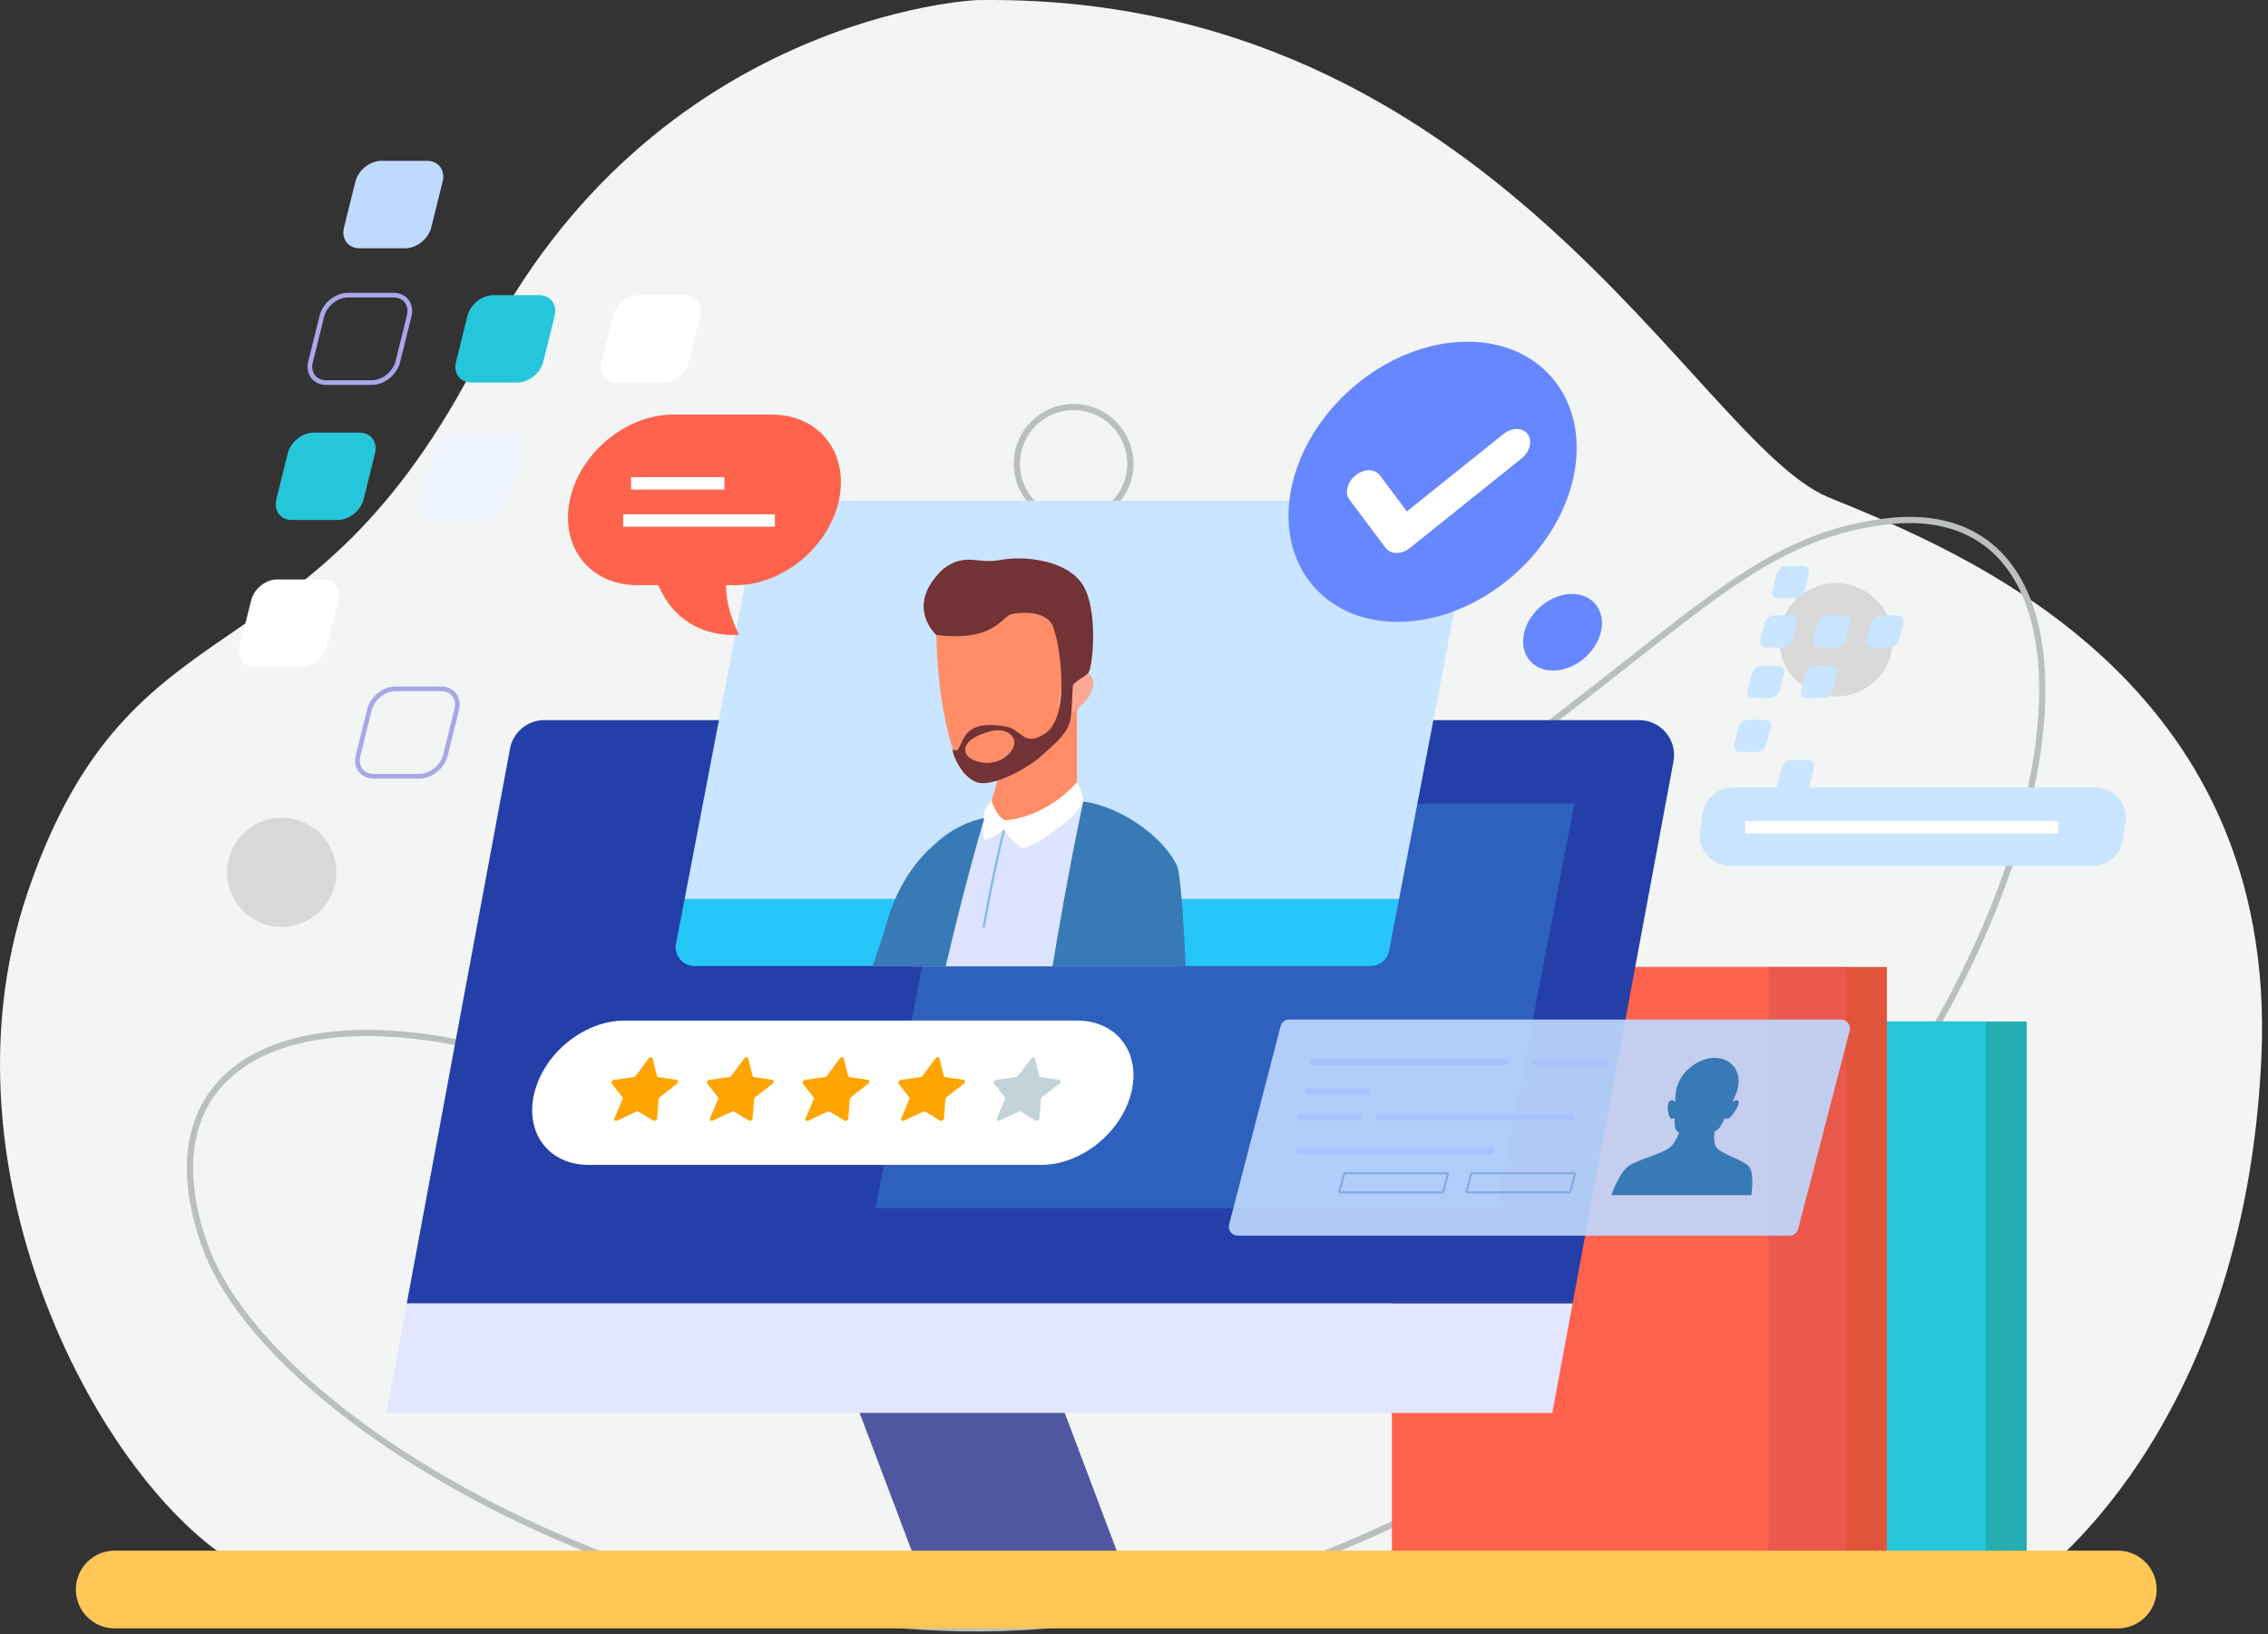 <svg width="365" height="263" viewBox="0 0 365 263" fill="none" xmlns="http://www.w3.org/2000/svg">
<rect x="0" y="0" width="365" height="263" fill="#333333" stroke="none"/>
<path d="M157.128 0.018C157.128 0.018 105.032 2.316 77.438 56.783C49.845 111.25 21.348 94.247 4.52 143.382C-12.307 192.517 21.624 248.386 44.374 254.448C67.115 260.5 326.923 254.448 326.923 254.448C326.923 254.448 361.251 230.978 363.944 170.016C366.638 109.054 315.483 88.694 294.283 80.031C273.083 71.368 240.406 -1.328 157.128 0.018Z" fill="#F3F5F4"/>
<path d="M221.652 136.309C270.019 103.765 279.394 87.058 303.262 83.95C361.405 76.381 318.801 226.677 185.665 258.79C122.406 274.047 44.046 232.432 32.841 200.096C22.008 168.831 51.176 157.106 94.249 173.872C137.321 190.639 197.012 152.882 221.652 136.302V136.309Z" stroke="#BBBFBD" stroke-miterlimit="10"/>
<path d="M302.211 109.129C305.617 105.408 305.36 99.631 301.639 96.225C297.918 92.82 292.141 93.077 288.735 96.798C285.33 100.519 285.587 106.296 289.308 109.701C293.029 113.107 298.806 112.85 302.211 109.129Z" fill="#D9D9D9"/>
<path d="M172.774 83.767C177.818 83.767 181.908 79.678 181.908 74.634C181.908 69.59 177.818 65.501 172.774 65.501C167.73 65.501 163.641 69.59 163.641 74.634C163.641 79.678 167.73 83.767 172.774 83.767Z" stroke="#BBBFBD" stroke-miterlimit="10"/>
<path d="M146.915 111.139L137.653 124.036H155.264L146.915 111.139Z" stroke="#BBBFBD" stroke-linecap="round" stroke-linejoin="round"/>
<path d="M53.894 142.378C55.004 137.657 52.076 132.929 47.355 131.819C42.633 130.709 37.905 133.637 36.795 138.358C35.685 143.08 38.613 147.808 43.334 148.918C48.056 150.028 52.784 147.1 53.894 142.378Z" fill="#D9D9D9"/>
<g clip-path="url(#clip0_1122_2323)">
<path d="M326.163 164.38H262.437V250.777H326.163V164.38Z" fill="#24ADB2"/>
<path d="M319.601 164.38H255.875V250.777H319.601V164.38Z" fill="#26C6DA"/>
<path d="M303.666 155.613H239.94V250.764H303.666V155.613Z" fill="#E1543C"/>
<path d="M297.104 155.613H224.005V250.764H297.104V155.613Z" fill="#FF634D"/>
<path d="M297.117 155.613H284.616V250.764H297.117V155.613Z" fill="#EB594D"/>
<path d="M181.927 255.4L168.737 220.437H135.727L148.931 255.4" fill="#4F57A0"/>
<path d="M62.19 227.372H249.816L253.091 209.731H65.478" fill="#E2E7FF"/>
<path d="M82.076 120.49L65.465 209.731H253.091L269.317 122.549C269.967 119.082 267.302 115.881 263.789 115.881H87.604C84.9 115.881 82.566 117.82 82.076 120.477V120.49Z" fill="#243FA7"/>
<path d="M340.839 262.042H18.456C15.009 262.042 12.212 259.239 12.212 255.785C12.212 252.332 15.009 249.529 18.456 249.529H340.839C344.286 249.529 347.083 252.332 347.083 255.785C347.083 259.239 344.286 262.042 340.839 262.042Z" fill="#FFC757"/>
<path d="M240.881 194.428H140.91L153.412 129.324H253.369L240.881 194.428Z" fill="#2E60BE"/>
<path d="M108.789 151.853C108.431 153.713 109.863 155.453 111.758 155.453H220.585C222.03 155.453 223.276 154.417 223.554 152.996L225.158 144.654H110.181L108.802 151.853H108.789Z" fill="#26C6F8"/>
<path d="M233.802 80.573H124.975C123.53 80.573 122.284 81.609 122.006 83.03L110.181 144.667H225.158L236.772 84.173C237.129 82.313 235.698 80.573 233.802 80.573Z" fill="#CAE5FF"/>
<path d="M159.391 155.506C160.822 151.548 161.711 148.718 161.711 148.718C161.711 148.718 164.998 131.529 150.376 135.939C150.376 135.939 145.298 139.752 142.912 147.828C142.17 150.339 141.282 153.009 140.42 155.52H159.391V155.506Z" fill="#387AB6"/>
<path d="M189.683 155.506C189.418 147.031 188.887 140.23 187.973 138.397C185.282 133.469 174.318 128.979 174.318 128.979L159.324 131.224C159.324 131.224 153.054 133.017 151.039 137.507C150.363 139.008 148.719 146.341 146.982 155.506H189.683Z" fill="#DCE4FF"/>
<path d="M161.883 118.803C161.883 118.803 160.982 125.525 158.98 130.427C158.98 130.427 158.436 134.239 166.417 132.605C174.398 130.971 173.311 126.973 173.311 126.973V111.165L161.896 118.79L161.883 118.803Z" fill="#FF8D68"/>
<path d="M150.694 102.185C150.694 102.185 150.787 117.209 155.082 124.449C158.025 127.491 168.034 122.709 172.25 116.253C176.466 109.797 176.386 100.073 173.045 94.667C169.705 89.26 158.728 90.881 155.506 92.754C152.285 94.627 150.509 99.794 150.681 102.185H150.694Z" fill="#FF8D68"/>
<path d="M170.924 110.674C170.924 110.674 173.748 106.303 175.644 108.907C177.54 111.511 170.991 116.824 170.487 114.805C169.983 112.786 170.924 110.674 170.924 110.674Z" fill="#FBA894"/>
<path d="M150.694 102.185C150.694 102.185 145.431 97.549 151.781 91.558C155.4 88.835 157.216 90.828 161.021 90.11C164.826 89.38 171.72 90.11 174.252 94.109C176.784 98.107 175.882 107.366 175.153 108.269C174.424 109.173 172.25 109.717 172.25 111.351C172.25 112.985 171.892 114.26 171.348 114.26C170.805 114.26 170.805 111.537 170.805 109.531C170.805 107.525 170.447 103.713 169.532 100.99C168.631 98.267 164.455 98.453 162.824 98.811C161.193 99.17 160.106 103.354 150.681 102.172L150.694 102.185Z" fill="#713336"/>
<path opacity="0.53" d="M170.434 106.702C170.434 106.702 170.553 106.635 170.739 106.569V106.556L170.447 106.702H170.434Z" fill="#505E83"/>
<path d="M170.739 106.569C170.778 106.861 171.72 115.562 168.273 117.993C164.693 120.384 164.548 117.316 161.711 116.877C158.874 116.439 156.567 116.572 155.294 118.445C154.181 120.318 154.393 121.141 153.359 120.61C153.133 121.208 154.698 124.874 157.084 125.844C159.47 126.813 165.144 123.825 167.676 121.58C170.208 119.335 171.773 117.913 172.223 115.974C172.674 114.034 172.449 110.288 172.966 107.672C173.271 105.692 171.454 106.263 170.725 106.569H170.739ZM157.68 122.629C154.247 121.885 154.698 119.189 158.197 118.073C158.197 118.073 161.923 116.359 163.195 118.976C163.712 120.69 161.101 123.386 157.68 122.642V122.629Z" fill="#713336"/>
<path d="M173.311 125.844C173.311 125.844 168.949 131.343 161.79 132.007C160.332 131.449 159.55 128.753 159.55 128.753L158.436 130.44C158.436 130.44 157.879 133.801 158.436 135.156C159.112 135.262 161.565 133.588 161.565 133.588C161.565 133.588 163.248 135.939 164.468 136.391C165.701 136.843 173.536 131.569 174.318 128.992C174.318 128.992 174.265 127.146 173.311 125.857V125.844Z" fill="white"/>
<path d="M190.823 155.506C190.439 147.151 189.935 140.761 189.471 139.446C187.681 135.262 180.973 129.882 174.331 128.979C174.331 128.979 171.839 140.509 169.386 155.506H190.836H190.823Z" fill="#387AB6"/>
<path d="M152.192 155.506C155.705 140.549 158.423 131.675 158.423 131.675C156.408 131.901 152.829 133.469 150.363 135.939C149.024 138.623 146.956 146.314 144.808 155.506H152.192Z" fill="#387AB6"/>
<path d="M189.471 155.506C189.709 147.509 189.272 140.11 187.959 138.397C183.704 134.81 179.236 135.036 176.996 139.074C175.776 141.279 174.146 148.984 172.926 155.506H189.471Z" fill="#387AB6"/>
<path d="M161.565 133.575C160.292 138.756 159.245 143.989 158.29 149.237" stroke="#87B8EB" stroke-width="0.36" stroke-miterlimit="10"/>
<path d="M253.051 77.531C249.949 89.978 237.368 100.073 224.946 100.073C212.525 100.073 204.955 89.978 208.057 77.531C211.159 65.084 223.74 54.988 236.162 54.988C248.583 54.988 256.153 65.084 253.051 77.531Z" fill="#6787FF"/>
<path d="M257.625 101.747C256.776 105.161 253.33 107.911 249.936 107.911C246.542 107.911 244.461 105.148 245.309 101.747C246.158 98.333 249.604 95.583 252.998 95.583C256.392 95.583 258.473 98.346 257.625 101.747Z" fill="#6787FF"/>
<path d="M224.747 88.981C224.045 88.981 223.395 88.716 222.997 88.171L217.178 80.413C216.369 79.337 216.806 77.57 218.159 76.495C219.511 75.405 221.261 75.405 222.07 76.495L226.418 82.299L241.942 69.853C243.294 68.763 245.044 68.763 245.853 69.853C246.661 70.929 246.224 72.695 244.871 73.771L226.895 88.184C226.219 88.729 225.45 88.995 224.734 88.995L224.747 88.981Z" fill="white"/>
<path d="M65.226 39.951H57.869C56.026 39.951 54.899 38.45 55.363 36.603L57.193 29.231C57.657 27.384 59.526 25.883 61.369 25.883H68.726C70.569 25.883 71.696 27.384 71.232 29.231L69.402 36.603C68.938 38.45 67.069 39.951 65.226 39.951Z" fill="#BFD9FF"/>
<path d="M59.844 61.564H52.486C50.644 61.564 49.517 60.062 49.981 58.216L51.81 50.844C52.274 48.997 54.144 47.496 55.986 47.496H63.344C65.187 47.496 66.313 48.997 65.85 50.844L64.02 58.216C63.556 60.062 61.687 61.564 59.844 61.564Z" stroke="#A9A7E7" stroke-width="0.75" stroke-miterlimit="10"/>
<path d="M83.256 61.564H75.898C74.056 61.564 72.929 60.062 73.393 58.216L75.222 50.844C75.686 48.997 77.555 47.496 79.398 47.496H86.756C88.599 47.496 89.725 48.997 89.261 50.844L87.432 58.216C86.968 60.062 85.099 61.564 83.256 61.564Z" fill="#26C6DA"/>
<path d="M106.681 61.564H99.323C97.481 61.564 96.354 60.062 96.818 58.216L98.647 50.844C99.111 48.997 100.98 47.496 102.823 47.496H110.181C112.024 47.496 113.15 48.997 112.686 50.844L110.857 58.216C110.393 60.062 108.524 61.564 106.681 61.564Z" fill="white"/>
<path d="M54.342 83.681H46.985C45.142 83.681 44.015 82.18 44.479 80.334L46.309 72.961C46.773 71.115 48.642 69.614 50.485 69.614H57.842C59.685 69.614 60.812 71.115 60.348 72.961L58.518 80.334C58.054 82.18 56.185 83.681 54.342 83.681Z" fill="#26C6DA"/>
<path d="M48.456 107.313H41.099C39.256 107.313 38.129 105.812 38.593 103.965L40.423 96.593C40.887 94.746 42.756 93.245 44.599 93.245H51.956C53.799 93.245 54.926 94.746 54.462 96.593L52.632 103.965C52.168 105.812 50.299 107.313 48.456 107.313Z" fill="white"/>
<path d="M77.754 83.681H70.397C68.554 83.681 67.427 82.18 67.891 80.334L69.721 72.961C70.184 71.115 72.054 69.614 73.896 69.614H81.254C83.097 69.614 84.224 71.115 83.76 72.961L81.93 80.334C81.466 82.18 79.597 83.681 77.754 83.681Z" fill="#EDF4FF"/>
<path d="M67.493 124.914H60.136C58.293 124.914 57.166 123.413 57.63 121.566L59.46 114.194C59.924 112.347 61.793 110.846 63.636 110.846H70.993C72.836 110.846 73.963 112.347 73.499 114.194L71.669 121.566C71.205 123.413 69.336 124.914 67.493 124.914Z" stroke="#A9A7E7" stroke-width="0.75" stroke-miterlimit="10"/>
<path d="M288.885 96.274H286.18C285.504 96.274 285.093 95.729 285.252 95.038L285.928 92.329C286.101 91.651 286.79 91.093 287.466 91.093H290.171C290.847 91.093 291.258 91.638 291.099 92.329L290.422 95.038C290.25 95.716 289.561 96.274 288.885 96.274Z" fill="#CAE5FF"/>
<path d="M286.91 104.204H284.205C283.529 104.204 283.118 103.66 283.277 102.969L283.953 100.259C284.126 99.582 284.815 99.024 285.491 99.024H288.195C288.872 99.024 289.283 99.568 289.123 100.259L288.447 102.969C288.275 103.646 287.586 104.204 286.91 104.204Z" fill="#CAE5FF"/>
<path d="M295.5 104.204H292.796C292.12 104.204 291.709 103.66 291.868 102.969L292.544 100.259C292.716 99.582 293.405 99.024 294.082 99.024H296.786C297.462 99.024 297.873 99.568 297.714 100.259L297.038 102.969C296.866 103.646 296.176 104.204 295.5 104.204Z" fill="#CAE5FF"/>
<path d="M304.104 104.204H301.399C300.723 104.204 300.312 103.66 300.471 102.969L301.148 100.259C301.32 99.582 302.009 99.024 302.685 99.024H305.39C306.066 99.024 306.477 99.568 306.318 100.259L305.642 102.969C305.469 103.646 304.78 104.204 304.104 104.204Z" fill="#CAE5FF"/>
<path d="M284.881 112.321H282.177C281.501 112.321 281.09 111.776 281.249 111.085L281.925 108.376C282.097 107.698 282.787 107.14 283.463 107.14H286.167C286.843 107.14 287.254 107.685 287.095 108.376L286.419 111.085C286.247 111.763 285.557 112.321 284.881 112.321Z" fill="#CAE5FF"/>
<path d="M282.733 120.995H280.029C279.353 120.995 278.942 120.45 279.101 119.76L279.777 117.05C279.95 116.372 280.639 115.814 281.315 115.814H284.019C284.696 115.814 285.106 116.359 284.947 117.05L284.271 119.76C284.099 120.437 283.41 120.995 282.733 120.995Z" fill="#CAE5FF"/>
<path d="M293.485 112.321H290.781C290.104 112.321 289.693 111.776 289.853 111.085L290.529 108.376C290.701 107.698 291.39 107.14 292.066 107.14H294.771C295.447 107.14 295.858 107.685 295.699 108.376L295.023 111.085C294.85 111.763 294.161 112.321 293.485 112.321Z" fill="#CAE5FF"/>
<path d="M289.72 127.464H287.015C286.339 127.464 285.928 126.92 286.087 126.229L286.764 123.519C286.936 122.842 287.625 122.284 288.301 122.284H291.006C291.682 122.284 292.093 122.828 291.934 123.519L291.258 126.229C291.085 126.906 290.396 127.464 289.72 127.464Z" fill="#CAE5FF"/>
<path opacity="0.9" d="M288.01 198.838H199.188C198.26 198.838 197.571 197.948 197.809 197.045L206.095 165.124C206.254 164.499 206.824 164.061 207.474 164.061H296.295C297.223 164.061 297.913 164.951 297.674 165.854L289.388 197.775C289.229 198.4 288.659 198.838 288.01 198.838Z" fill="#BFD9FF"/>
<path d="M211.371 170.889H242.287" stroke="#A9C2FF" stroke-width="1.08" stroke-linecap="round" stroke-linejoin="round"/>
<path d="M208.998 185.182H239.9" stroke="#A9C2FF" stroke-width="1.08" stroke-linecap="round" stroke-linejoin="round"/>
<path d="M221.99 179.776H252.905" stroke="#A9C2FF" stroke-width="1.08" stroke-linecap="round" stroke-linejoin="round"/>
<path d="M210.589 175.645H219.856" stroke="#A9C2FF" stroke-width="1.08" stroke-linecap="round" stroke-linejoin="round"/>
<path d="M209.316 179.776H218.583" stroke="#A9C2FF" stroke-width="1.08" stroke-linecap="round" stroke-linejoin="round"/>
<path d="M247.192 170.889H258.208" stroke="#A9C2FF" stroke-width="1.08" stroke-linecap="round" stroke-linejoin="round"/>
<path d="M252.6 191.877H236.148C236.069 191.877 236.003 191.798 236.029 191.718L236.772 188.888C236.772 188.888 236.838 188.795 236.891 188.795H253.343C253.422 188.795 253.489 188.875 253.462 188.955L252.72 191.784C252.72 191.784 252.653 191.877 252.6 191.877Z" stroke="#84AEE5" stroke-width="0.36" stroke-miterlimit="10"/>
<path d="M232.145 191.877H215.693C215.614 191.877 215.547 191.798 215.574 191.718L216.316 188.888C216.316 188.888 216.382 188.795 216.436 188.795H232.887C232.967 188.795 233.033 188.875 233.007 188.955L232.264 191.784C232.264 191.784 232.198 191.877 232.145 191.877Z" stroke="#84AEE5" stroke-width="0.36" stroke-miterlimit="10"/>
<path d="M281.501 187.773C280.652 186.643 277.232 185.833 276.291 184.704C275.813 184.133 275.813 183.057 275.92 182.154C276.251 181.941 276.529 181.728 276.702 181.529C276.98 181.117 277.312 180.533 277.63 179.895C277.722 179.988 277.855 180.068 278.027 180.055C278.478 180.041 280.188 177.704 279.751 177.172C279.499 176.867 279.088 177.132 278.783 177.411C279.234 176.375 279.552 175.578 279.552 175.578H279.539C279.578 175.445 279.618 175.312 279.658 175.18C280.334 172.456 278.677 170.238 275.959 170.238C273.242 170.238 270.484 172.443 269.808 175.18C269.768 175.312 269.755 175.445 269.729 175.578H269.715C269.715 175.578 269.636 176.375 269.569 177.411C269.41 177.119 269.132 176.853 268.734 177.172C268.018 177.717 268.575 180.041 269.013 180.055C269.172 180.055 269.344 179.988 269.49 179.895C269.49 180.533 269.53 181.117 269.596 181.529C269.675 181.768 269.914 182.047 270.232 182.3C269.888 183.176 269.384 184.159 268.655 184.704C267.143 185.833 263.325 186.643 261.92 187.773C260.661 188.782 259.534 191.744 259.322 192.329H281.859C281.938 191.744 282.283 188.795 281.527 187.773H281.501Z" fill="#387AB6"/>
<path d="M167.583 187.454H94.696C88.293 187.454 84.409 182.26 86 175.844C87.591 169.428 94.073 164.234 100.476 164.234H173.363C179.766 164.234 183.651 169.428 182.06 175.844C180.469 182.26 173.986 187.454 167.583 187.454Z" fill="white"/>
<path d="M102.439 178.873L99.31 180.334C99.018 180.467 98.766 180.254 98.886 179.962L100.185 176.88C100.238 176.761 100.225 176.641 100.158 176.561L98.462 174.383C98.302 174.183 98.501 173.825 98.806 173.772L102.001 173.32C102.12 173.307 102.24 173.227 102.319 173.121L104.401 170.318C104.599 170.052 104.971 170.052 105.037 170.318L105.726 173.121C105.753 173.227 105.832 173.293 105.938 173.32L108.921 173.772C109.2 173.812 109.226 174.17 108.961 174.383L106.177 176.561C106.071 176.641 106.005 176.761 105.991 176.88L105.753 179.962C105.726 180.254 105.368 180.467 105.143 180.334L102.743 178.873C102.651 178.82 102.531 178.82 102.412 178.873H102.439Z" fill="#FFA402"/>
<path d="M117.817 178.873L114.688 180.334C114.396 180.467 114.145 180.254 114.264 179.962L115.563 176.88C115.616 176.761 115.603 176.641 115.537 176.561L113.84 174.383C113.681 174.183 113.879 173.825 114.184 173.772L117.379 173.32C117.499 173.307 117.618 173.227 117.697 173.121L119.779 170.318C119.978 170.052 120.349 170.052 120.415 170.318L121.104 173.121C121.131 173.227 121.211 173.293 121.317 173.32L124.299 173.772C124.578 173.812 124.604 174.17 124.339 174.383L121.555 176.561C121.449 176.641 121.383 176.761 121.37 176.88L121.131 179.962C121.104 180.254 120.747 180.467 120.521 180.334L118.122 178.873C118.029 178.82 117.91 178.82 117.79 178.873H117.817Z" fill="#FFA402"/>
<path d="M133.208 178.873L130.079 180.334C129.788 180.467 129.536 180.254 129.655 179.962L130.954 176.88C131.007 176.761 130.994 176.641 130.928 176.561L129.231 174.383C129.072 174.183 129.271 173.825 129.576 173.772L132.771 173.32C132.89 173.307 133.009 173.227 133.089 173.121L135.17 170.318C135.369 170.052 135.74 170.052 135.806 170.318L136.496 173.121C136.522 173.227 136.602 173.293 136.708 173.32L139.691 173.772C139.969 173.812 139.996 174.17 139.731 174.383L136.947 176.561C136.84 176.641 136.774 176.761 136.761 176.88L136.522 179.962C136.496 180.254 136.138 180.467 135.912 180.334L133.513 178.873C133.42 178.82 133.301 178.82 133.182 178.873H133.208Z" fill="#FFA402"/>
<path d="M148.599 178.873L145.471 180.334C145.179 180.467 144.927 180.254 145.047 179.962L146.346 176.88C146.399 176.761 146.386 176.641 146.319 176.561L144.622 174.383C144.463 174.183 144.662 173.825 144.967 173.772L148.162 173.32C148.281 173.307 148.401 173.227 148.48 173.121L150.561 170.318C150.76 170.052 151.132 170.052 151.198 170.318L151.887 173.121C151.914 173.227 151.993 173.293 152.099 173.32L155.082 173.772C155.36 173.812 155.387 174.17 155.122 174.383L152.338 176.561C152.232 176.641 152.166 176.761 152.152 176.88L151.914 179.962C151.887 180.254 151.529 180.467 151.304 180.334L148.904 178.873C148.812 178.82 148.692 178.82 148.573 178.873H148.599Z" fill="#FFA402"/>
<path d="M163.977 178.873L160.849 180.334C160.557 180.467 160.305 180.254 160.424 179.962L161.724 176.88C161.777 176.761 161.763 176.641 161.697 176.561L160 174.383C159.841 174.183 160.04 173.825 160.345 173.772L163.54 173.32C163.659 173.307 163.779 173.227 163.858 173.121L165.939 170.318C166.138 170.052 166.509 170.052 166.576 170.318L167.265 173.121C167.292 173.227 167.371 173.293 167.477 173.32L170.46 173.772C170.738 173.812 170.765 174.17 170.5 174.383L167.716 176.561C167.61 176.641 167.543 176.761 167.53 176.88L167.292 179.962C167.265 180.254 166.907 180.467 166.682 180.334L164.282 178.873C164.189 178.82 164.07 178.82 163.951 178.873H163.977Z" fill="#C2D4D9"/>
<path d="M336.795 139.34H278.438C275.429 139.34 273.135 136.643 273.599 133.668L274.037 130.865C274.408 128.474 276.463 126.72 278.876 126.72H337.233C340.242 126.72 342.536 129.417 342.072 132.393L341.634 135.196C341.263 137.587 339.208 139.34 336.795 139.34Z" fill="#CAE5FF"/>
<path d="M280.877 133.136H331.254" stroke="white" stroke-width="2" stroke-miterlimit="10"/>
<path d="M124.233 66.718H108.325C100.755 66.718 93.318 72.868 91.714 80.44C90.11 88.025 94.935 94.162 102.505 94.162H105.952C109.809 103.315 118.93 102.132 118.93 102.132C117.207 98.692 116.836 95.942 116.849 94.162H118.413C125.983 94.162 133.42 88.012 135.024 80.44C136.628 72.855 131.803 66.718 124.233 66.718Z" fill="#FF634D"/>
<path d="M101.564 77.783H116.584" stroke="white" stroke-width="2" stroke-miterlimit="10"/>
<path d="M100.291 83.761H124.71" stroke="white" stroke-width="2" stroke-miterlimit="10"/>
</g>
<defs>
<clipPath id="clip0_1122_2323">
<rect width="334.884" height="236.172" fill="white" transform="translate(12.212 25.87)"/>
</clipPath>
</defs>
</svg>
